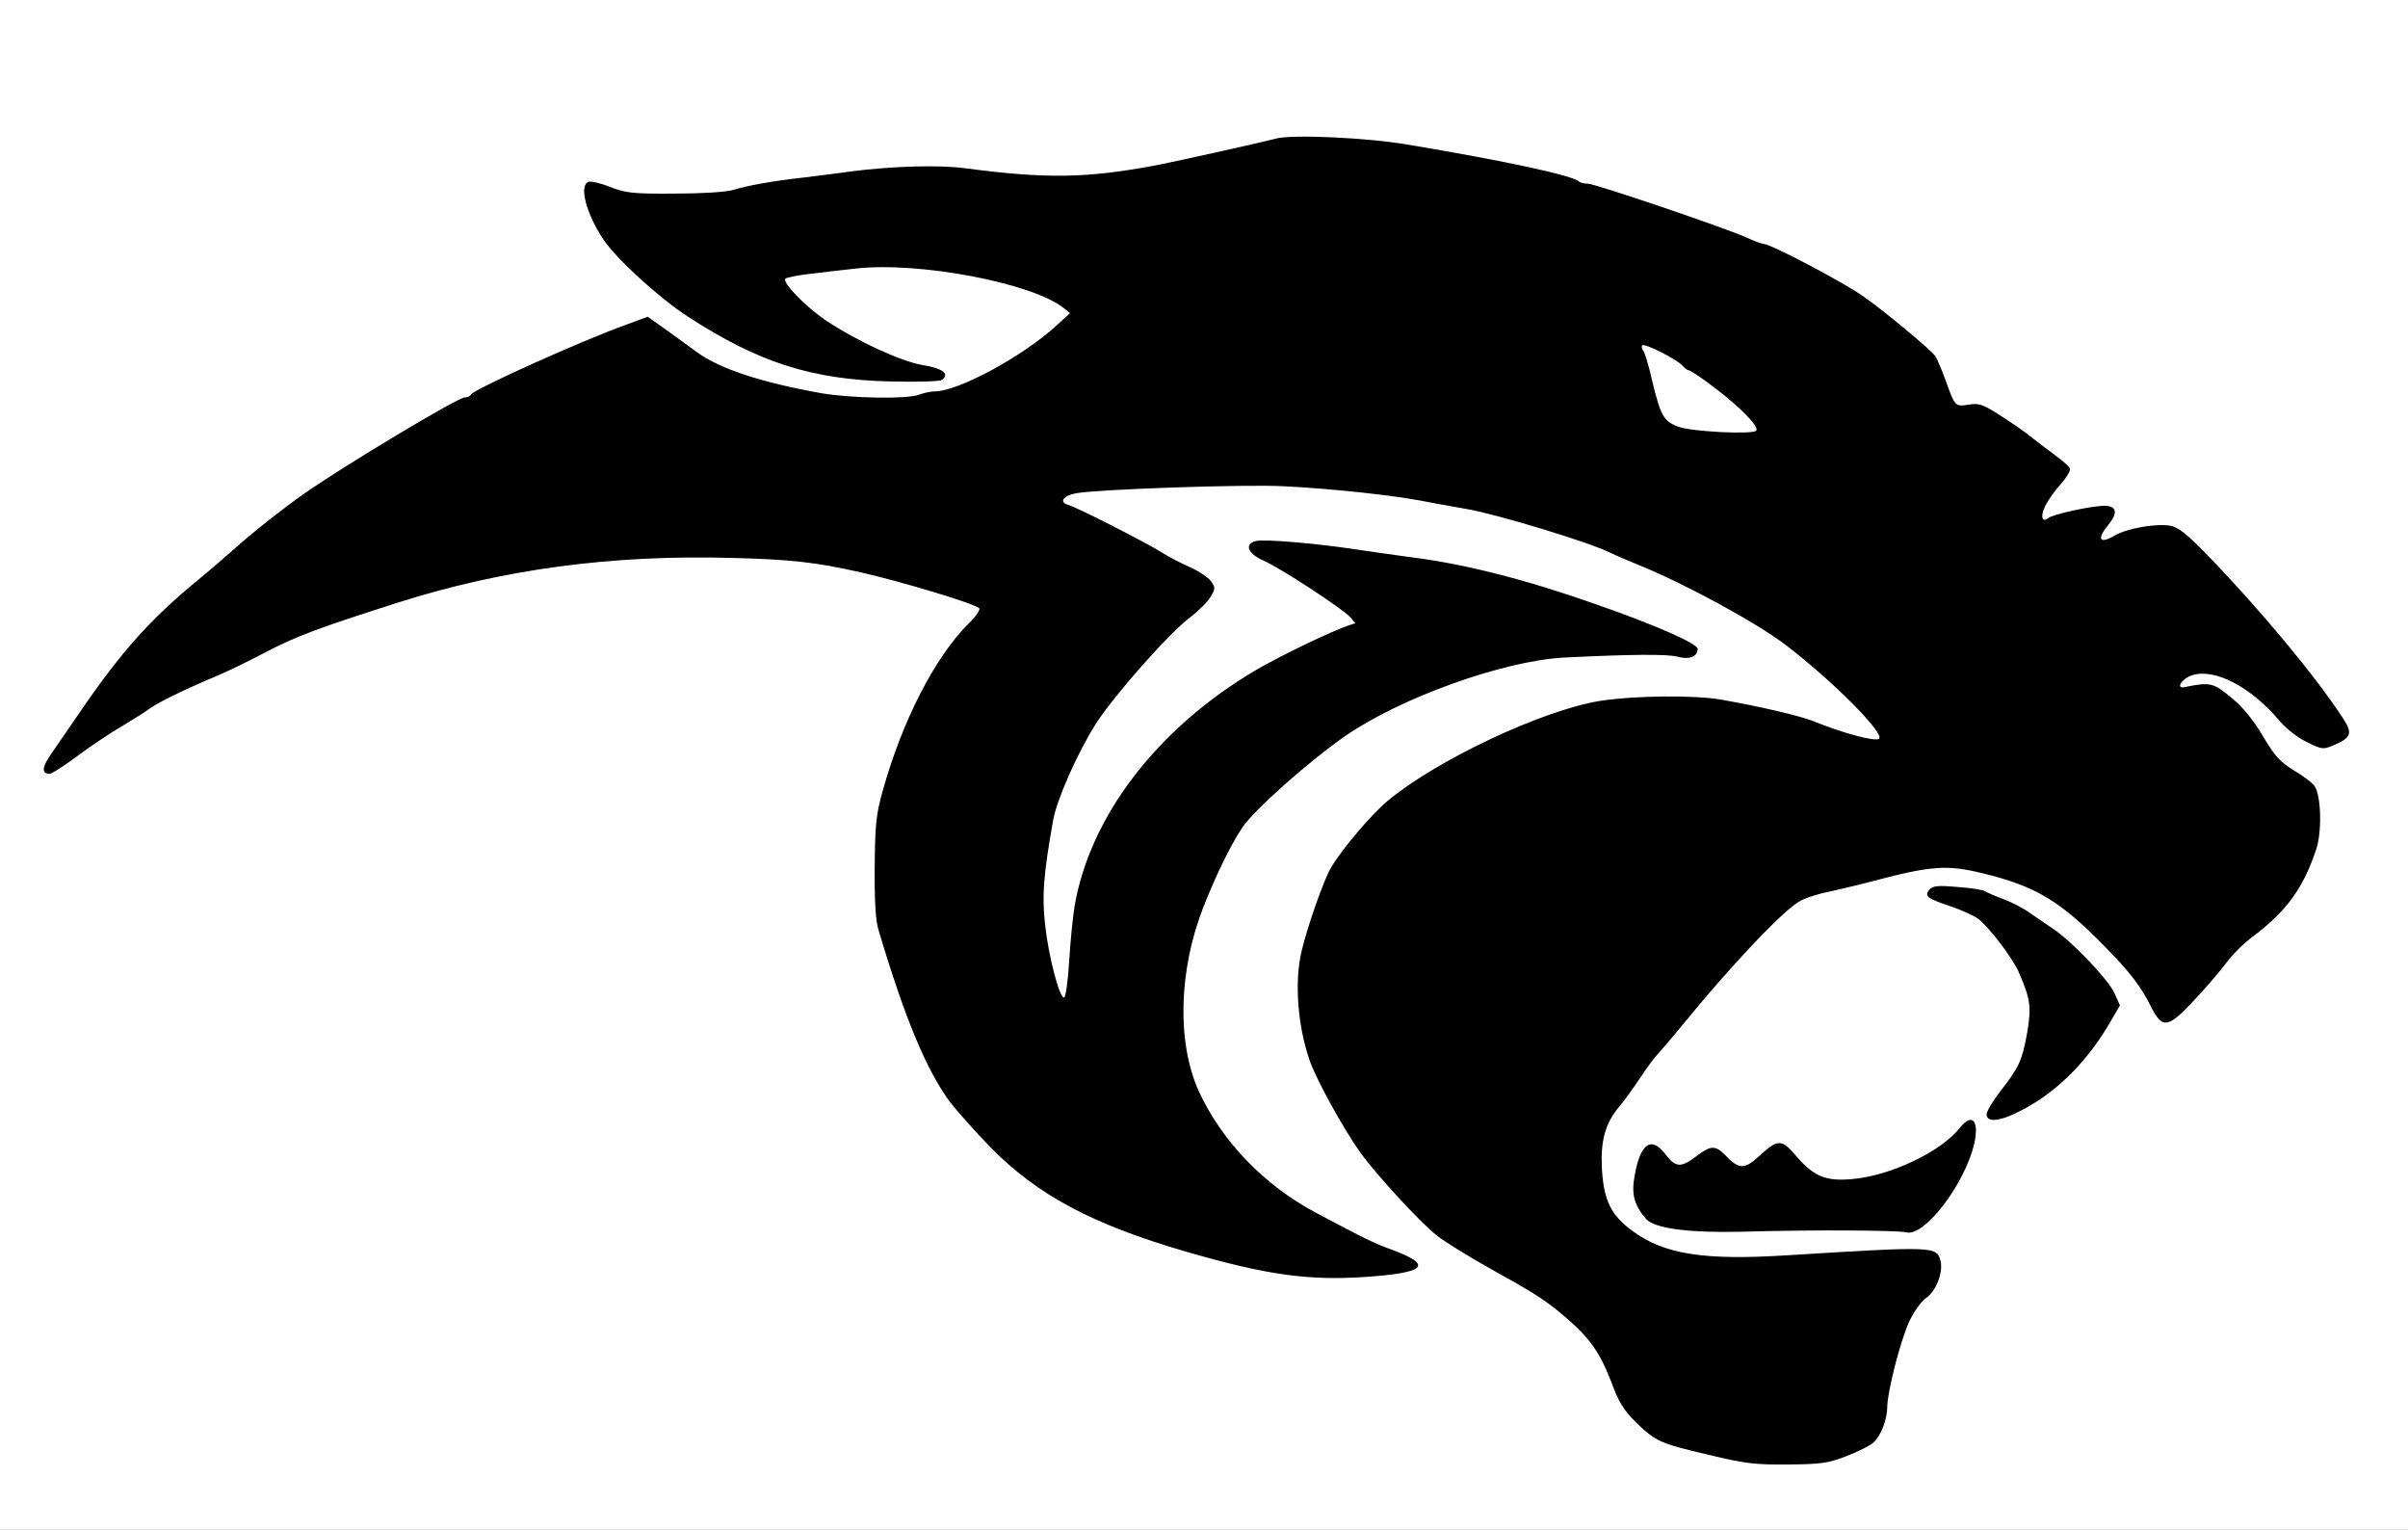 <?xml version="1.0" standalone="no"?>
<!DOCTYPE svg PUBLIC "-//W3C//DTD SVG 1.1//EN"
 "http://www.w3.org/Graphics/SVG/1.1/DTD/svg11.dtd">
<!-- Created with svg_stack (http://github.com/astraw/svg_stack) -->
<svg xmlns:sodipodi="http://sodipodi.sourceforge.net/DTD/sodipodi-0.dtd" xmlns="http://www.w3.org/2000/svg" version="1.1" width="400.0" height="254.0">
  <rect width="100%" height="100%" fill="#808080" stroke="none"/>
  <defs/>
  <g id="id0:id0" transform="matrix(1.25,0,0,1.25,0.0,0.0)"><g transform="translate(0,203.2) scale(0.04,-0.04)" fill="#ffffff" stroke="none">
<path d="M0 2540 l0 -2540 4000 0 4000 0 0 2540 0 2540 -4000 0 -4000 0 0 -2540z m4600 2049 c76 -9 208 -32 340 -59 25 -5 63 -12 85 -16 121 -19 408 -110 795 -253 165 -60 338 -161 486 -282 99 -81 118 -106 149 -199 15 -44 32 -80 38 -80 6 0 24 5 41 11 28 10 37 7 91 -25 93 -57 225 -158 225 -172 0 -8 -11 -21 -24 -29 -21 -14 -76 -117 -76 -143 0 -21 22 -23 58 -6 39 18 171 45 185 37 5 -3 2 -12 -6 -21 -21 -24 -57 -98 -57 -117 0 -26 30 -17 75 23 36 32 57 41 113 51 87 16 119 4 182 -66 25 -27 86 -94 136 -149 150 -163 231 -264 313 -387 l33 -51 -22 -18 c-12 -10 -32 -18 -44 -18 -30 0 -108 51 -135 88 -21 29 -127 118 -166 140 -68 36 -189 15 -201 -35 -10 -38 7 -47 67 -35 29 5 62 6 74 2 36 -14 113 -99 142 -157 28 -55 80 -106 139 -136 36 -19 42 -30 50 -100 12 -110 -49 -250 -150 -344 -36 -34 -74 -64 -85 -68 -11 -3 -49 -45 -85 -93 -79 -106 -149 -177 -169 -169 -7 3 -33 38 -58 78 -24 41 -86 117 -139 171 -222 227 -454 298 -740 227 -58 -15 -136 -34 -175 -44 -137 -34 -159 -52 -402 -326 -172 -194 -205 -233 -260 -316 -30 -46 -59 -85 -63 -88 -5 -3 -21 -31 -36 -63 -20 -44 -26 -73 -27 -128 -1 -153 73 -256 219 -306 111 -37 194 -40 562 -22 251 12 326 13 338 3 26 -21 16 -58 -31 -108 -67 -71 -111 -193 -134 -370 -12 -92 -40 -125 -133 -158 -104 -38 -220 -40 -363 -9 -229 50 -234 52 -298 114 -40 40 -63 73 -78 112 -32 87 -63 142 -103 186 -50 56 -168 139 -296 209 -58 32 -132 77 -165 100 -60 42 -187 174 -262 270 -86 111 -172 273 -197 372 -22 83 -23 251 -2 328 21 79 61 197 80 233 24 47 140 184 187 223 169 137 454 274 689 331 36 8 116 13 230 12 157 0 187 -3 290 -29 125 -30 409 -122 425 -136 14 -14 45 -11 45 5 0 28 -129 183 -215 260 -223 196 -514 352 -900 481 -179 60 -259 82 -335 94 -36 6 -90 15 -120 21 -184 37 -459 53 -785 44 -286 -8 -308 -9 -410 -21 -84 -10 -96 -29 -40 -62 20 -11 40 -21 45 -21 18 0 126 -53 259 -127 73 -41 149 -81 168 -89 62 -26 57 -51 -28 -116 -94 -73 -252 -254 -314 -358 -21 -36 -49 -82 -62 -102 -13 -21 -23 -42 -23 -48 0 -5 -12 -34 -26 -63 -25 -52 -32 -81 -60 -257 -26 -163 -1 -335 73 -512 28 -66 49 -43 45 47 -5 121 17 329 44 411 30 92 92 216 148 293 53 74 173 199 255 264 102 83 327 209 451 252 38 13 66 29 68 38 2 10 -25 35 -75 69 -112 76 -212 137 -251 154 -34 14 -36 40 -2 29 10 -3 45 -8 77 -10 52 -5 112 -11 383 -45 85 -10 226 -39 330 -67 30 -8 71 -18 90 -23 19 -4 49 -13 65 -20 17 -7 44 -16 60 -20 112 -30 373 -135 362 -147 -6 -5 -164 -10 -370 -12 -63 0 -222 -34 -356 -75 -275 -85 -630 -334 -755 -531 -110 -171 -160 -312 -187 -527 -12 -91 -11 -104 10 -200 28 -125 79 -228 162 -326 74 -89 187 -185 254 -216 27 -14 79 -41 115 -61 36 -20 98 -49 138 -64 121 -45 96 -59 -108 -60 -174 0 -330 20 -455 58 -55 17 -118 36 -140 42 -105 29 -277 104 -384 168 -96 57 -172 124 -280 245 -118 131 -267 490 -291 698 -20 170 -1 323 62 493 70 189 149 329 239 421 40 41 58 66 54 76 -9 24 -208 91 -405 137 -185 43 -464 63 -690 50 -304 -18 -480 -43 -715 -100 -127 -30 -507 -165 -595 -211 -52 -27 -146 -72 -208 -98 -106 -46 -345 -188 -422 -251 -43 -36 -60 -23 -28 24 179 267 291 397 452 525 36 29 106 88 154 130 134 118 243 194 487 339 94 55 193 112 220 125 28 14 72 37 98 51 82 44 391 177 480 206 l39 13 38 -31 c21 -17 43 -31 47 -31 5 0 24 -13 43 -29 55 -45 132 -79 258 -115 157 -45 199 -54 317 -61 96 -6 212 6 316 33 126 33 423 242 406 286 -9 22 -132 79 -228 105 -177 49 -462 69 -589 43 -30 -7 -89 -13 -129 -15 -41 -2 -76 -8 -78 -14 -4 -11 143 -158 176 -177 11 -6 50 -28 88 -50 37 -21 99 -51 136 -66 37 -15 69 -31 70 -36 3 -13 -102 -24 -130 -13 -14 5 -40 9 -58 9 -70 0 -259 52 -340 93 -218 111 -442 294 -494 402 -13 28 -28 58 -32 67 -21 42 -3 66 33 47 72 -39 277 -50 408 -24 134 28 340 57 526 76 121 12 216 8 449 -21 82 -11 279 -5 350 10 22 5 67 14 100 20 33 6 78 16 100 20 22 5 85 19 140 30 55 11 132 27 170 35 74 16 197 14 355 -6z m2026 -2504 c143 -55 384 -269 384 -341 0 -34 -107 -184 -172 -243 -60 -52 -193 -127 -202 -113 -3 5 17 39 45 77 63 87 82 151 77 258 -7 150 -96 286 -230 351 -32 16 -56 32 -53 36 8 13 85 0 151 -25z m-102 -846 c-9 -29 -22 -61 -30 -70 -8 -8 -14 -20 -14 -26 0 -5 -24 -36 -52 -67 l-53 -58 -350 -3 c-490 -5 -555 6 -571 91 -7 37 12 140 28 150 5 3 23 -10 40 -30 36 -44 59 -45 122 -5 l49 30 36 -35 c20 -20 46 -36 58 -36 11 0 43 18 69 40 27 22 53 40 58 40 5 0 24 -18 43 -39 18 -22 54 -49 79 -61 39 -19 57 -22 118 -17 93 7 211 52 302 115 38 27 72 46 77 42 4 -3 0 -31 -9 -61z"/>
<path d="M5415 3960 c-3 -5 6 -27 20 -49 14 -23 25 -49 25 -60 0 -31 31 -144 45 -167 24 -38 124 -64 246 -64 156 0 161 15 40 124 -55 50 -231 170 -301 206 -43 22 -66 25 -75 10z"/>
</g>
</g>
  <g id="id1:id1" transform="matrix(1.25,0,0,1.25,0.0,0.0)"><g transform="translate(0,203.2) scale(0.04,-0.04)" fill="#000000" stroke="none">
<path d="M4240 4620 c-48 -13 -355 -81 -410 -91 -223 -41 -356 -43 -622 -8 -88 12 -246 7 -378 -10 -36 -5 -105 -14 -155 -20 -108 -12 -186 -26 -240 -42 -23 -7 -106 -12 -195 -12 -138 -1 -161 2 -213 22 -32 13 -64 20 -72 17 -32 -12 -8 -105 50 -192 43 -64 185 -194 281 -256 234 -152 411 -209 674 -215 88 -2 161 0 169 5 28 20 3 39 -66 50 -70 12 -216 79 -318 147 -70 47 -150 130 -135 140 7 4 46 12 86 16 41 5 107 13 147 17 209 24 589 -48 692 -132 l20 -16 -45 -41 c-112 -103 -327 -219 -405 -219 -13 0 -36 -5 -52 -11 -39 -15 -224 -12 -324 5 -197 35 -338 81 -413 136 -23 17 -69 50 -102 74 l-62 44 -68 -25 c-151 -54 -508 -215 -519 -233 -3 -6 -13 -10 -21 -10 -23 0 -400 -226 -534 -320 -63 -44 -155 -116 -205 -160 -49 -43 -116 -101 -148 -127 -157 -129 -254 -237 -390 -436 -34 -49 -77 -112 -95 -138 -33 -47 -35 -69 -7 -69 7 0 51 28 96 62 46 34 111 77 144 96 33 20 74 45 90 57 30 22 113 63 230 112 33 14 105 49 160 78 97 51 172 79 435 163 349 111 710 160 1110 149 197 -5 279 -14 430 -48 136 -31 376 -103 393 -119 5 -4 -11 -28 -36 -52 -111 -111 -219 -321 -284 -553 -22 -79 -26 -111 -27 -255 -1 -113 3 -179 13 -210 88 -295 159 -464 237 -570 23 -30 84 -98 135 -151 156 -158 336 -255 649 -346 269 -78 407 -97 598 -84 200 14 224 39 87 90 -65 24 -85 34 -253 123 -173 92 -312 237 -389 403 -73 161 -68 399 14 610 42 107 93 212 132 269 41 59 220 218 341 302 184 127 524 249 725 260 222 11 343 12 378 3 40 -11 67 0 67 26 0 17 -137 78 -335 147 -234 83 -440 135 -615 157 -52 7 -138 19 -190 27 -134 20 -302 34 -328 27 -39 -10 -27 -42 26 -65 55 -24 260 -158 287 -187 l18 -21 -19 -6 c-56 -18 -231 -102 -314 -151 -325 -192 -549 -484 -600 -783 -6 -36 -14 -118 -18 -183 -4 -64 -11 -118 -17 -120 -15 -3 -52 138 -63 243 -11 94 -5 168 27 347 13 70 80 221 141 318 60 94 242 300 313 354 29 22 60 53 69 69 16 26 16 31 1 52 -9 12 -40 33 -69 46 -30 13 -72 35 -94 49 -54 34 -284 151 -311 158 -32 9 -17 31 27 39 74 13 559 30 689 23 72 -3 189 -13 260 -21 117 -13 157 -19 260 -39 17 -3 57 -10 90 -16 98 -17 409 -111 475 -145 14 -7 59 -26 100 -43 150 -61 389 -191 485 -265 159 -122 330 -295 307 -310 -15 -9 -120 19 -218 59 -46 18 -174 48 -304 71 -90 16 -289 14 -405 -4 -191 -31 -542 -196 -705 -332 -53 -44 -151 -159 -187 -220 -24 -39 -79 -195 -99 -280 -24 -101 -13 -247 27 -362 22 -64 111 -225 167 -304 53 -74 199 -233 255 -277 26 -21 103 -68 170 -106 157 -87 190 -108 257 -165 81 -69 115 -118 152 -213 25 -69 42 -96 82 -136 67 -65 81 -71 243 -109 120 -29 154 -33 263 -32 111 1 133 4 195 28 39 15 78 35 88 44 26 23 47 77 47 121 1 51 43 216 73 282 15 32 39 66 56 78 34 24 57 85 48 123 -13 49 -19 49 -507 19 -279 -18 -412 3 -517 81 -71 52 -95 101 -101 206 -5 93 11 151 57 206 15 17 46 60 70 96 24 36 49 70 55 75 6 6 42 48 81 95 169 208 349 397 400 420 22 11 63 23 90 28 28 6 86 20 130 31 210 56 260 60 380 31 175 -42 258 -91 404 -240 87 -88 124 -136 159 -207 36 -70 55 -67 136 19 39 41 88 98 110 127 21 29 61 69 90 90 113 85 168 161 211 290 19 57 17 172 -4 208 -5 10 -36 34 -68 53 -49 30 -65 48 -105 115 -32 54 -66 96 -105 128 -60 50 -71 52 -155 35 -31 -7 -10 28 24 39 75 25 196 -38 291 -151 21 -25 60 -56 90 -70 50 -25 55 -26 88 -12 60 25 66 40 34 89 -91 140 -275 361 -451 543 -69 71 -97 93 -124 98 -48 8 -145 -9 -185 -33 -51 -30 -60 -11 -19 38 31 38 26 61 -15 61 -42 0 -172 -28 -187 -41 -21 -17 -26 8 -8 43 9 18 32 50 51 71 19 21 32 44 30 50 -2 7 -23 26 -48 44 -24 18 -60 45 -79 60 -19 16 -65 48 -103 72 -59 38 -72 43 -107 37 -45 -7 -45 -6 -76 80 -12 34 -28 71 -35 82 -16 22 -170 150 -239 198 -70 49 -308 174 -331 174 -5 0 -30 9 -54 20 -70 32 -506 180 -530 180 -12 0 -25 3 -29 7 -20 20 -242 68 -571 123 -135 23 -382 34 -435 20z m1349 -754 c8 -9 17 -16 22 -16 5 0 44 -26 87 -59 83 -63 146 -127 137 -141 -8 -14 -216 -4 -260 13 -48 18 -58 36 -86 152 -11 50 -25 95 -30 101 -5 6 -6 14 -3 17 8 8 116 -47 133 -67z"/>
<path d="M6410 2125 c-18 -21 -8 -29 70 -55 35 -12 76 -30 91 -41 34 -24 115 -130 136 -178 39 -90 42 -115 28 -200 -17 -93 -26 -114 -89 -195 -25 -32 -46 -67 -46 -77 0 -29 46 -24 119 15 116 60 220 165 295 297 l29 50 -19 42 c-20 44 -143 173 -203 212 -20 14 -54 37 -76 52 -22 16 -62 37 -90 47 -27 10 -54 22 -60 26 -5 4 -46 11 -91 14 -67 6 -83 4 -94 -9z"/>
<path d="M6511 1334 c-62 -79 -230 -159 -357 -170 -88 -8 -128 8 -187 77 -49 57 -60 57 -124 -2 -47 -43 -66 -43 -109 2 -35 36 -49 36 -98 -1 -51 -39 -69 -38 -102 5 -47 63 -84 39 -103 -68 -12 -64 -2 -99 38 -146 28 -31 141 -46 316 -42 241 7 520 5 548 -2 60 -16 195 160 226 295 17 76 -7 104 -48 52z"/>
</g>
</g>
</svg>
